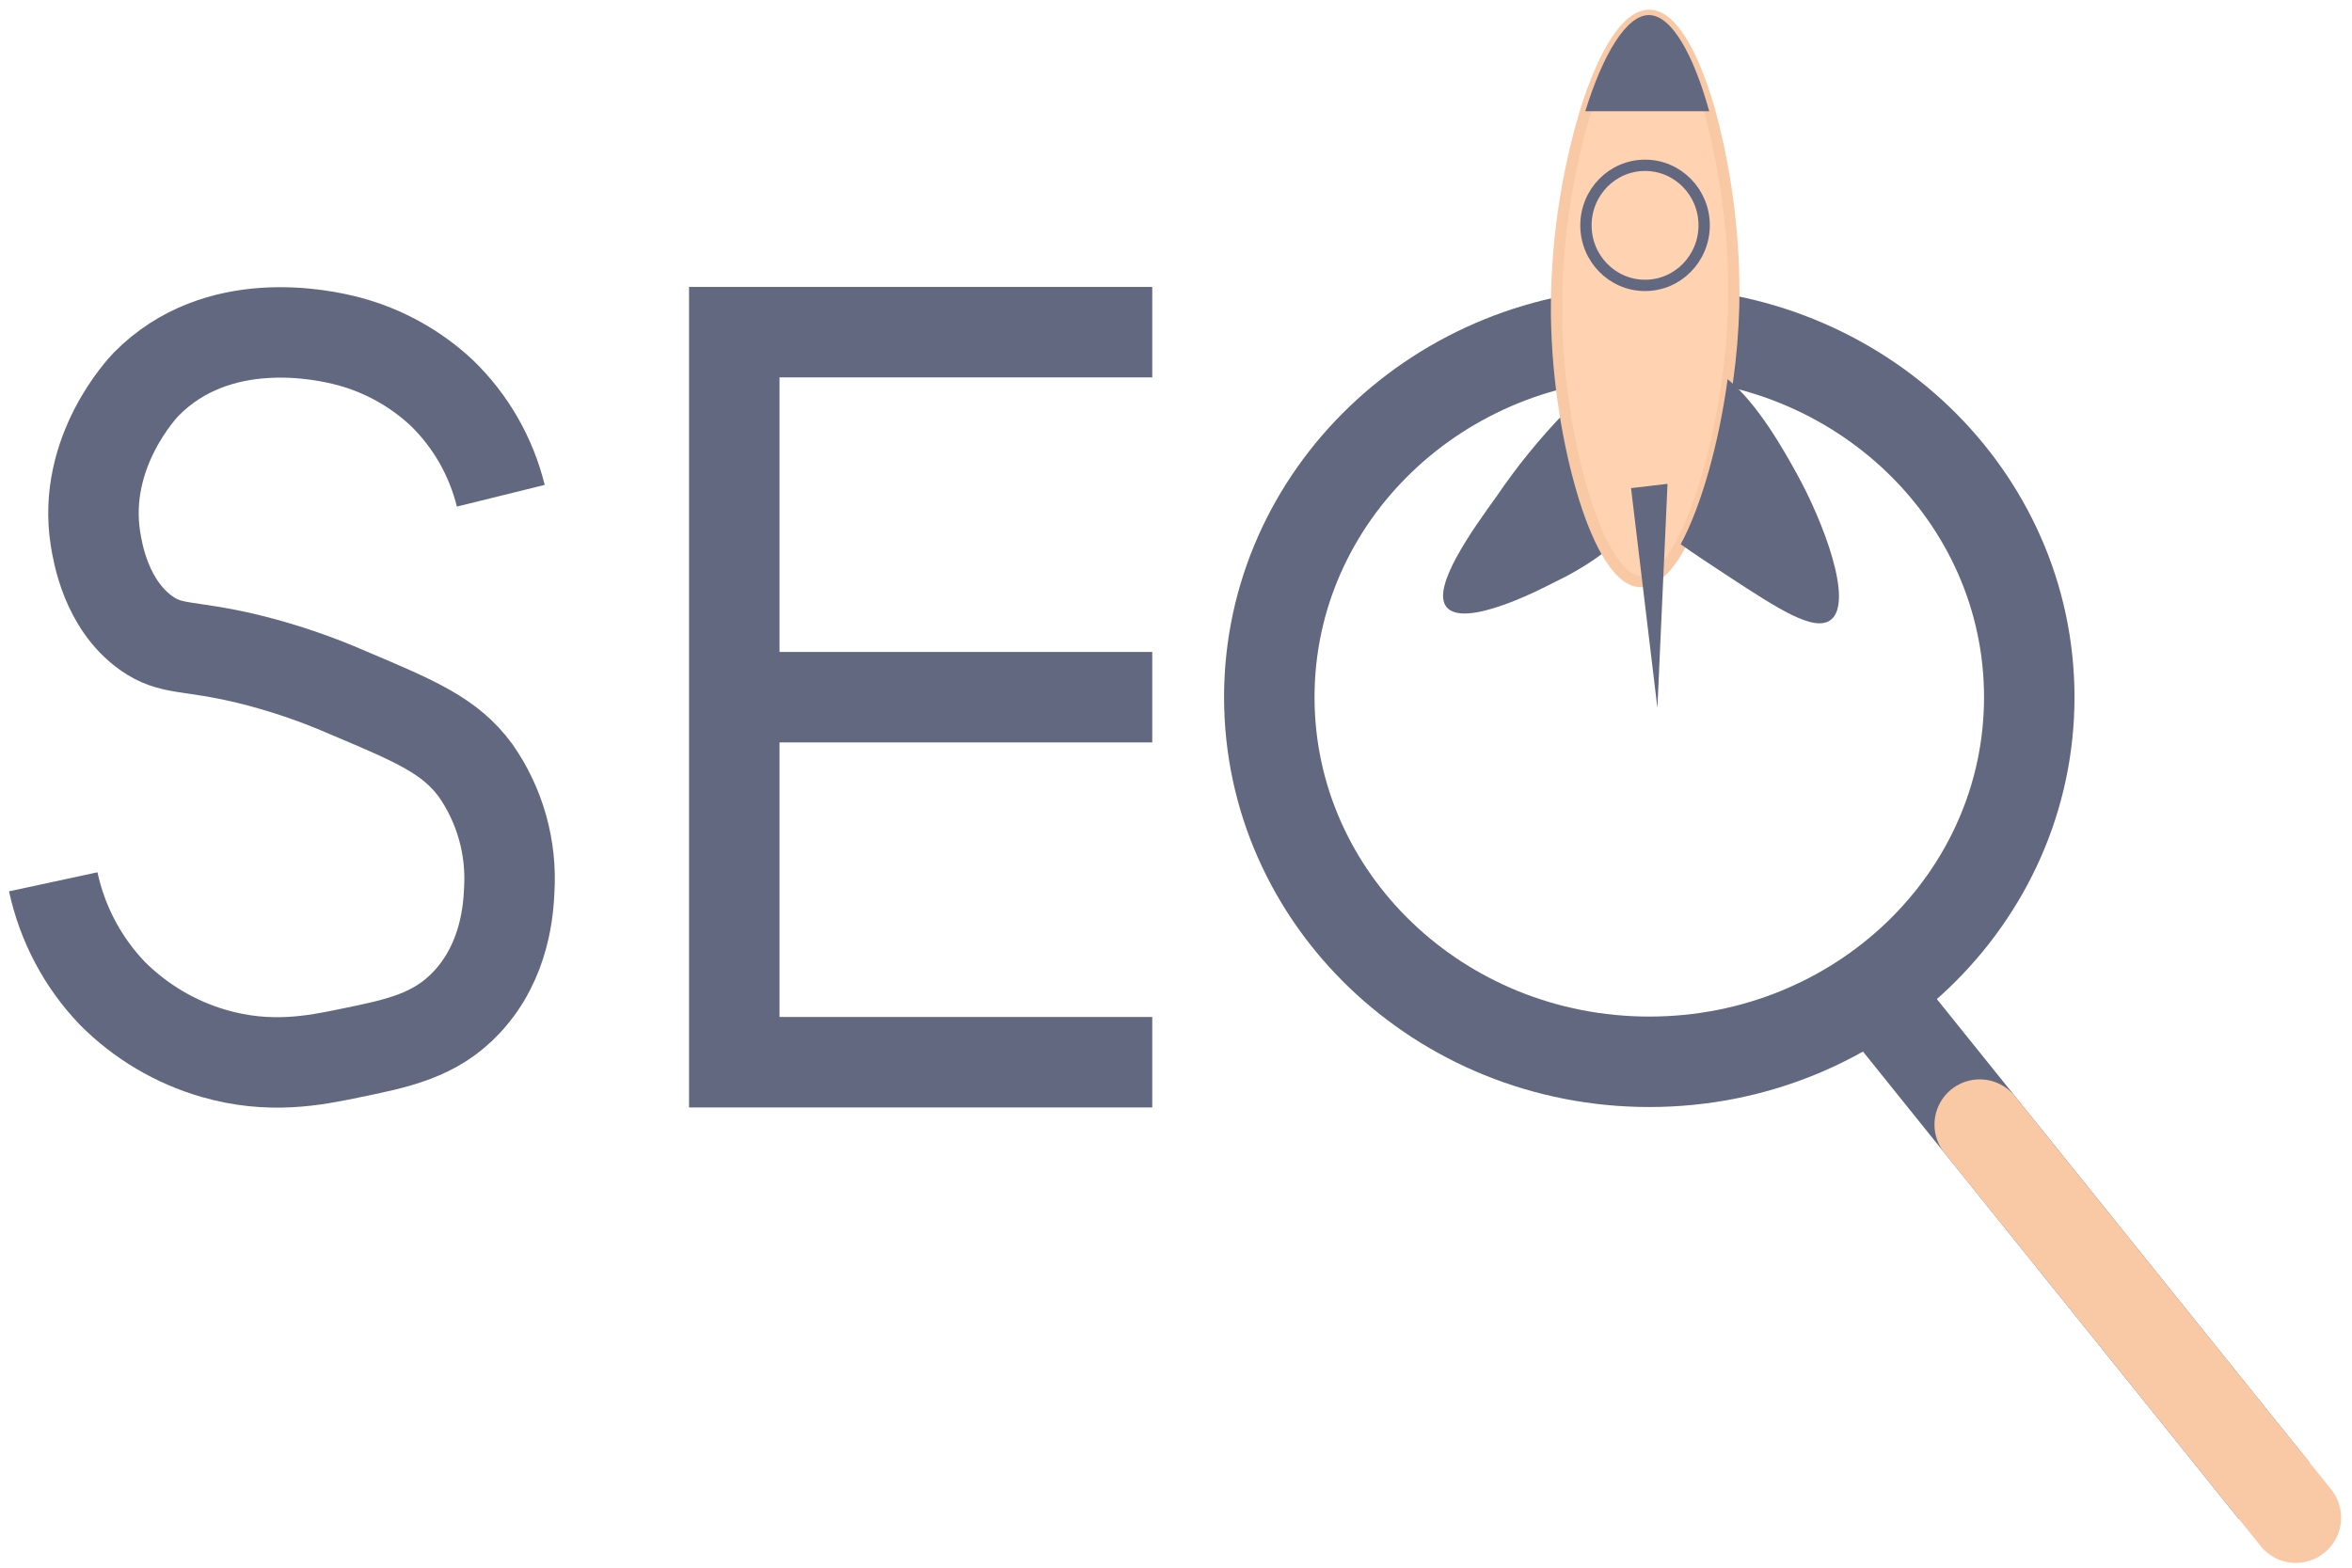 <svg width="156" height="104" viewBox="0 0 156 104" fill="none" xmlns="http://www.w3.org/2000/svg">
<path d="M33.216 32.888C32.572 30.28 31.212 27.912 29.295 26.059C27.546 24.428 25.431 23.256 23.135 22.644C21.387 22.177 14.431 20.675 9.693 25.49C9.486 25.706 5.42 29.974 6.332 35.734C6.478 36.622 7.021 40.088 9.693 41.994C11.373 43.184 12.409 42.745 16.414 43.702C18.714 44.263 20.963 45.024 23.135 45.978C27.615 47.868 29.855 48.824 31.536 51.1C33.161 53.416 33.952 56.229 33.776 59.068C33.72 60.206 33.546 63.706 30.976 66.467C28.892 68.709 26.383 69.221 23.135 69.881C20.894 70.348 17.864 70.957 14.173 69.881C11.64 69.147 9.329 67.777 7.453 65.897C5.492 63.852 4.133 61.289 3.532 58.499" stroke="#61687F" stroke-width="6" stroke-miterlimit="10"/>
<path d="M76.425 22.035H48.702V70.467H76.425" stroke="#61687F" stroke-width="6" stroke-miterlimit="10"/>
<path d="M76.425 46.251H48.702" stroke="#61687F" stroke-width="6" stroke-miterlimit="10"/>
<path d="M109.391 70.439C123.31 70.439 134.594 59.61 134.594 46.251C134.594 32.893 123.31 22.064 109.391 22.064C95.472 22.064 84.188 32.893 84.188 46.251C84.188 59.61 95.472 70.439 109.391 70.439Z" stroke="#61687F" stroke-width="6" stroke-miterlimit="10"/>
<path d="M132.326 75.868L150.836 98.895L124.227 65.795" stroke="#61687F" stroke-width="6" stroke-miterlimit="10"/>
<path d="M131.307 74.605L152.276 100.682" stroke="#F9C9A5" stroke-width="6" stroke-miterlimit="10" stroke-linecap="round"/>
<path d="M106.535 36.536C105.502 37.325 104.393 38.004 103.225 38.562C102.239 39.075 97.125 41.721 95.944 40.27C94.891 38.984 97.708 35.085 99.304 32.871C100.639 30.909 102.138 29.067 103.785 27.368C104.406 31.05 105.37 34.47 106.535 36.536Z" fill="#61687F"/>
<path d="M114.986 20.367C114.942 21.975 114.809 23.578 114.588 25.171C114 29.474 112.835 33.611 111.474 36.121C110.64 37.663 109.727 38.591 108.825 38.58C108.03 38.58 107.252 37.811 106.535 36.553C105.37 34.487 104.384 31.067 103.802 27.385C103.461 25.252 103.274 23.097 103.241 20.937C103.201 16.351 103.848 11.785 105.162 7.397C106.339 3.612 107.901 0.994 109.402 1.017C110.903 1.04 112.348 3.669 113.407 7.397C114.547 11.62 115.079 15.989 114.986 20.367Z" fill="#FFD3B2" stroke="#F9C9A5" stroke-width="0.75" stroke-miterlimit="10" stroke-linecap="round"/>
<path d="M121.427 41.123C120.335 41.96 117.91 40.372 114.706 38.278C113.474 37.47 112.399 36.764 111.474 36.104C112.835 33.594 114 29.456 114.588 25.154C116.627 26.827 118.33 29.9 119.187 31.448C120.9 34.544 122.978 39.928 121.427 41.123Z" fill="#61687F"/>
<path d="M108.181 32.382L110.601 32.097L109.929 46.957L108.181 32.382Z" fill="#61687F"/>
<path d="M109.111 18.933C111.276 18.933 113.031 17.15 113.031 14.95C113.031 12.749 111.276 10.966 109.111 10.966C106.946 10.966 105.19 12.749 105.19 14.95C105.19 17.15 106.946 18.933 109.111 18.933Z" stroke="#61687F" stroke-width="0.75" stroke-miterlimit="10"/>
<path d="M113.367 7.38H105.146C106.322 3.595 107.884 0.977 109.385 1C110.886 1.023 112.331 3.652 113.367 7.38Z" fill="#61687F"/>
</svg>
